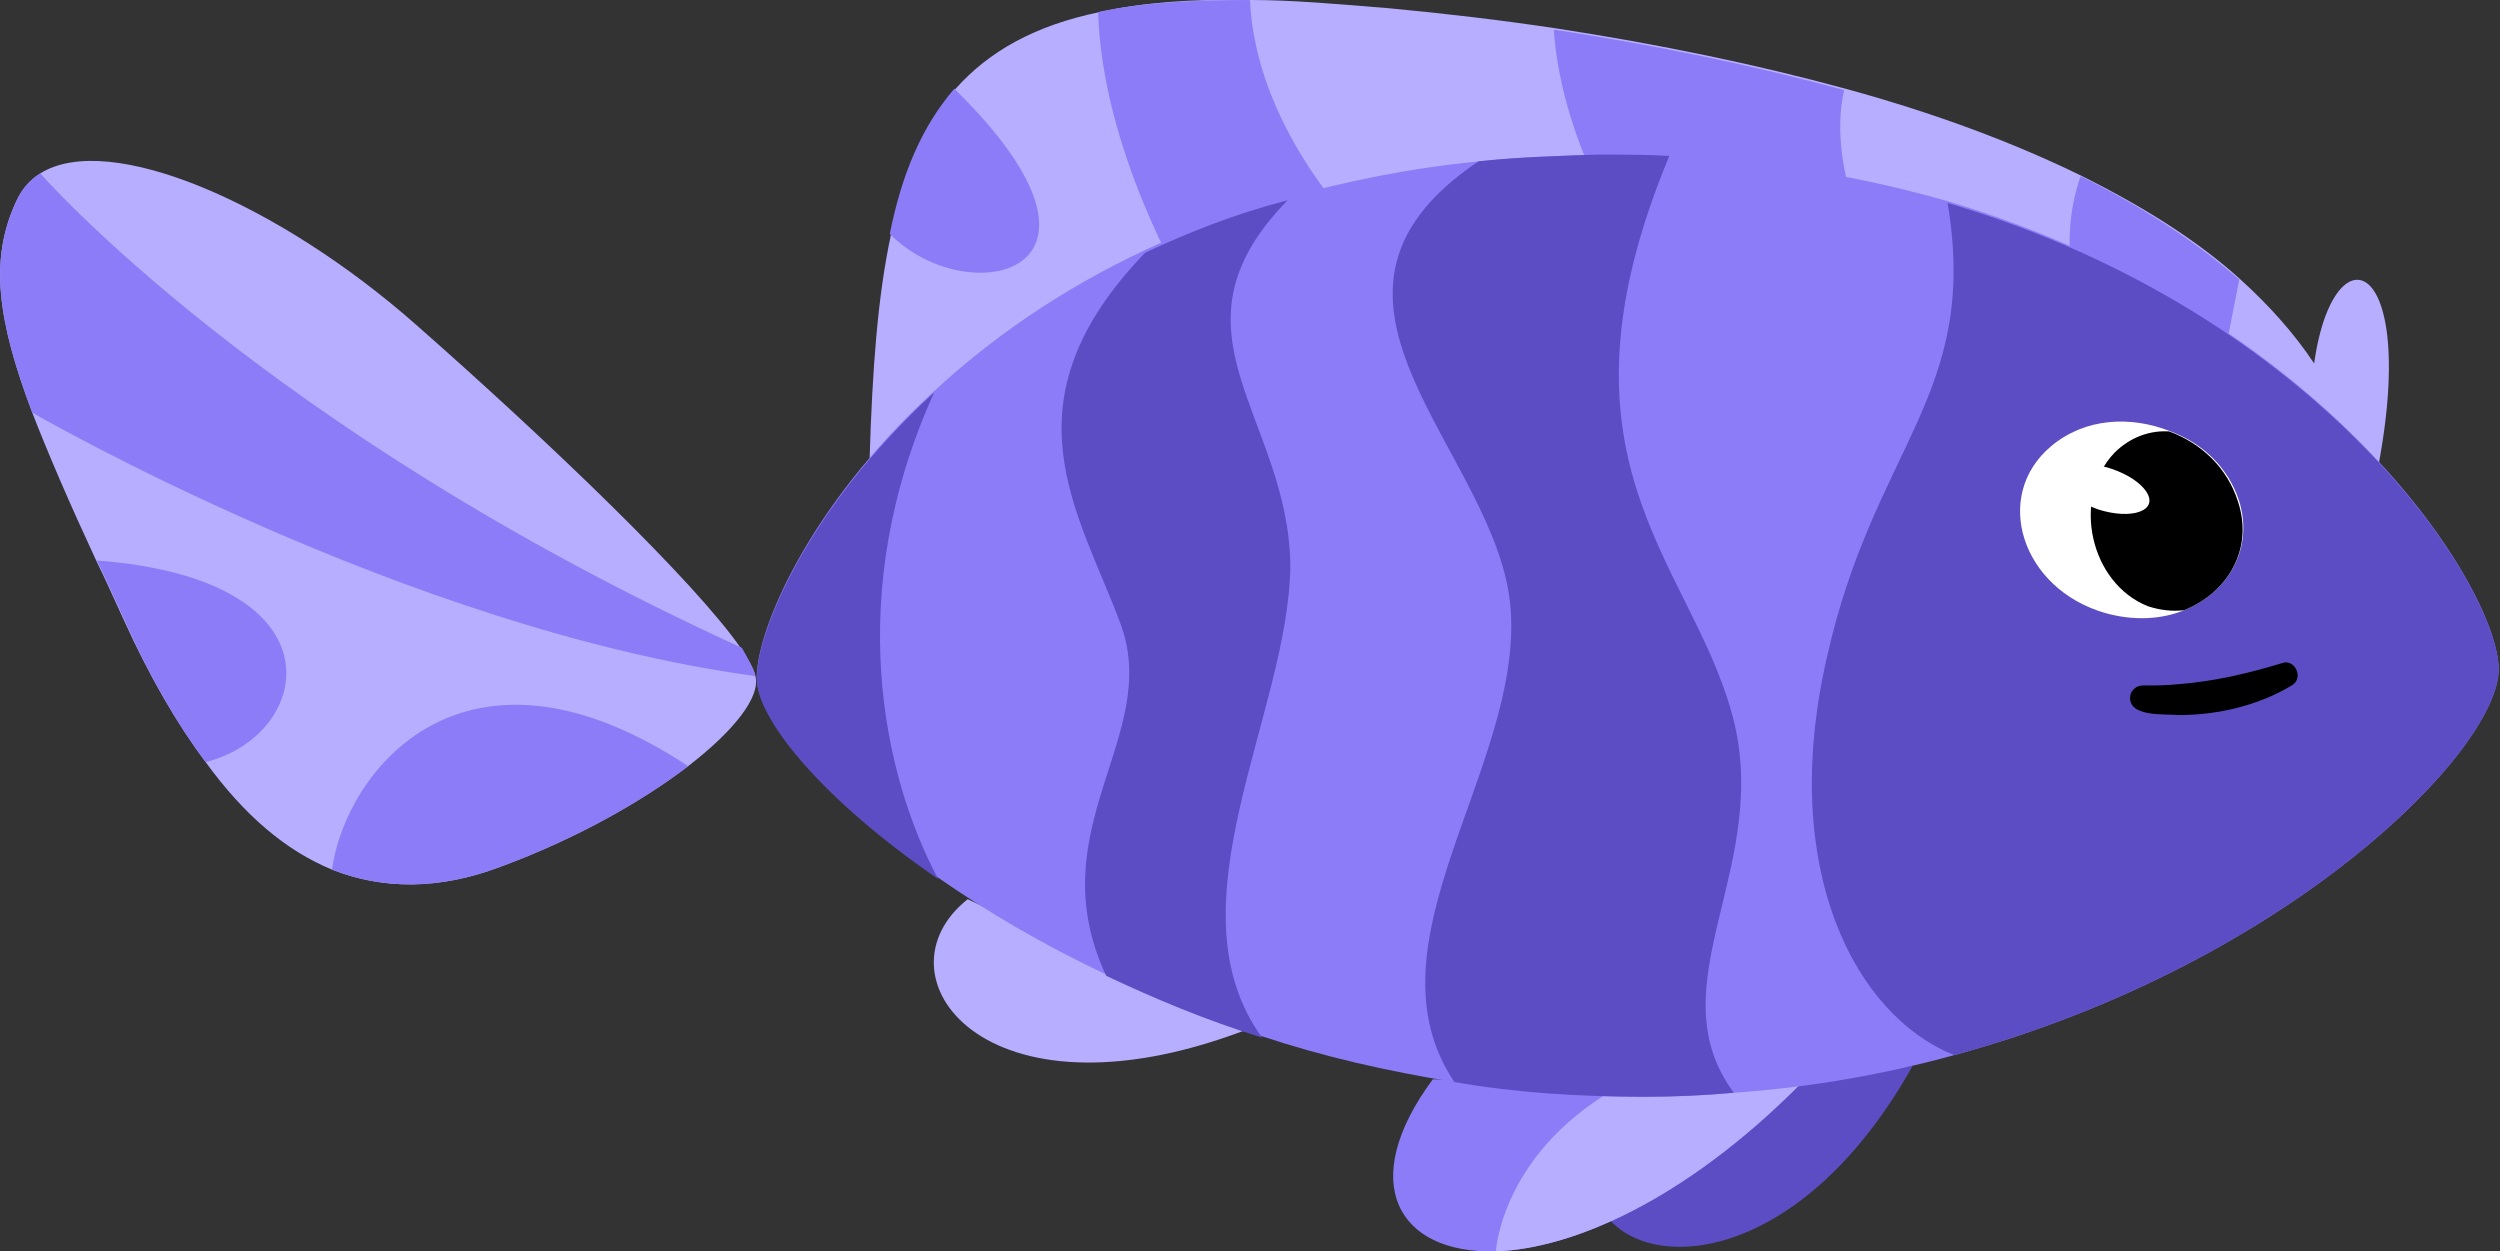 <?xml version="1.0" encoding="utf-8"?>
<!-- Generator: Adobe Illustrator 28.0.0, SVG Export Plug-In . SVG Version: 6.00 Build 0)  -->
<svg version="1.1" id="Layer_1" xmlns="http://www.w3.org/2000/svg" xmlns:xlink="http://www.w3.org/1999/xlink" x="0px" y="0px"
	 viewBox="0 0 186 93.1" style="enable-background:new 0 0 186 93.1;" xml:space="preserve">
<rect x="0" y="0" width="186" height="93.1" fill="#333333" stroke="none"/>
<style type="text/css">
	.st0{fill:#B8AEFF;}
	.st1{fill:#5D4DC4;}
	.st2{fill:#8D7CF7;}
	.st3{fill:#FFFFFF;}
</style>
<g>
	<path class="st0" d="M72,66.9c-7.1,5.6,1.1,17.1,20.5,9.8C92.5,76.7,72,66.9,72,66.9z"/>
	<path class="st1" d="M120.7,81.8c-8.6,11.3,9.8,18.6,21.6-2.5L120.7,81.8z"/>
	<path class="st2" d="M133.8,80.8c-8.5,8.5-16.8,12.1-22.5,12.3c-7.3,0.2-10.4-5.1-4.7-12.8l14.4,0.3L133.8,80.8L133.8,80.8z"/>
	<path class="st0" d="M133.8,80.8c-8.5,8.5-16.8,12.1-22.5,12.3c0-0.3,0.6-7.7,9.6-12.5h0C120.9,80.6,133.8,80.8,133.8,80.8z"/>
	<g>
		<g>
			<path class="st0" d="M175.4,34L64.7,34.1c0.2-6.6,0.6-12.1,1.6-16.7c0.9-4.5,2.4-8,4.8-10.8c2.5-2.8,5.9-4.7,10.7-5.7
				c3.1-0.7,6.9-1,11.3-0.9c3,0,6.4,0.3,10.1,0.6c4.3,0.4,8.5,0.9,12.5,1.5c7.8,1.2,15,2.7,21.6,4.5c6.6,1.8,12.5,4,17.6,6.5
				c4.6,2.3,8.6,4.8,11.8,7.7C171,24.7,174,29,175.4,34L175.4,34z"/>
			<path class="st0" d="M171.9,31.3l5.1,3.1C180.2,17,171.9,16.7,171.9,31.3z"/>
		</g>
		<path class="st2" d="M166.6,20.8l-1.9,9.7l-9.8-7.2c0,0-2-4.8-0.1-10.2C159.4,15.4,163.4,18,166.6,20.8L166.6,20.8z"/>
		<path class="st2" d="M140,20.1l-20.1-4.3c0,0-3.8-6.3-4.3-13.6c7.8,1.2,15,2.7,21.6,4.5C135.8,13,140,20.1,140,20.1z"/>
		<path class="st2" d="M100.7,16.7l-12.4,5c0,0-6.3-10.4-6.6-20.8C84.9,0.2,88.6,0,93,0C93.4,9.3,100.7,16.7,100.7,16.7L100.7,16.7z
			"/>
		<path class="st2" d="M66.2,17.4c0.9-4.5,2.4-8,4.8-10.8C85.1,20.4,72,23.3,66.2,17.4z"/>
	</g>
	<path class="st2" d="M185.9,49.8c0,6-15.6,21.9-40.5,28.7l0,0c-5.1,1.4-10.6,2.4-16.4,2.8c-2.2,0.2-4.4,0.3-6.6,0.3
		c-4.9,0-9.7-0.3-14.2-1.1l0,0c-5-0.8-9.8-1.9-14.3-3.4l0,0c-4.2-1.3-8-2.9-11.6-4.6c-4.7-2.2-8.9-4.7-12.5-7.2
		c-8.6-5.9-13.5-11.9-13.5-14.9c0-3.5,3.8-12.7,13.2-21.3c4.1-3.8,9.3-7.5,15.7-10.5c3.2-1.5,6.7-2.9,10.6-3.9
		c4.3-1.2,9.1-2.2,14.3-2.7c2.8-0.3,5.8-0.4,8.9-0.5c1.8,0,3.6,0,5.3,0.1c7.6,0.4,14.5,1.6,20.7,3.4
		C173.1,23.4,185.9,43.8,185.9,49.8L185.9,49.8L185.9,49.8z"/>
	<path class="st1" d="M185.9,49.8c0,6-15.6,21.9-40.5,28.7l0,0c-7.3-2.9-13.1-13.7-9.5-29.5c3.5-15.8,11.4-19.6,9-33.9
		C173,23.4,185.9,43.8,185.9,49.8L185.9,49.8L185.9,49.8z"/>
	<path class="st1" d="M129,81.3L129,81.3c-2.2,0.2-4.4,0.3-6.6,0.3c-4.9,0-9.7-0.3-14.2-1.1l0,0c-6.9-10.3,5-23.3,4.2-35.1
		c-0.8-11.7-17.7-23.1-2.4-33.4c2.8-0.3,5.8-0.4,8.9-0.5c1.8,0,3.6,0,5.3,0.1l0,0c-9.4,22.5,1.4,30,4.6,41.3
		C132.1,64.3,123,73.2,129,81.3C129,81.3,129,81.3,129,81.3z"/>
	<path class="st1" d="M93.9,77.2c-4.2-1.3-8-2.9-11.6-4.6c-5.1-10.9,4.1-17.8,1.1-26.1c-3.1-8.4-9-16.5,1.8-27.7
		c3.2-1.5,6.7-2.9,10.6-3.9c-9.6,9.8,0.1,16.1,0.2,27.2C95.9,53,86.8,67.4,93.9,77.2L93.9,77.2L93.9,77.2z"/>
	<path class="st1" d="M69.8,65.4c-8.6-5.9-13.5-11.9-13.5-14.9c0-3.5,3.8-12.7,13.2-21.3C62.7,44.2,65.7,57.7,69.8,65.4L69.8,65.4
		L69.8,65.4z"/>
	<path class="st3" d="M162.5,45.4c-1.7,0.7-3.8,0.8-5.9,0.2c-6.2-1.8-8.4-8.7-4-12.4c2.5-2.1,5.9-2.3,8.9-1.1
		c2.4,0.9,4.3,2.7,5.1,5.2C167.7,40.9,165.7,44.1,162.5,45.4L162.5,45.4L162.5,45.4z"/>
	<path d="M162.5,45.4c-0.9,0.1-1.8,0-2.7-0.3c-4.3-1.7-5.7-8-2.5-11.4c1.2-1.2,2.7-1.7,4.1-1.6c2.4,0.9,4.3,2.7,5.1,5.2
		C167.7,40.9,165.7,44.1,162.5,45.4L162.5,45.4L162.5,45.4z"/>
	<path d="M170.5,51c-2.5,1.5-5.5,2.2-8.4,2.2c-1-0.1-3.9,0.2-3.6-1.5c0.1-0.4,0.5-0.7,0.9-0.7c0.8,0,1.8,0,2.7-0.1
		c2.6-0.2,5.2-0.8,7.8-1.6C170.8,49.1,171.4,50.5,170.5,51L170.5,51z"/>
	<g>
		<path class="st0" d="M51.2,57c-3.4,2.6-8.3,5.4-14,7.5c-4.5,1.7-8.7,1.7-12.5,0.2l0,0c-3.4-1.4-6.5-4-9.4-8l0,0
			c-2.1-2.8-4.2-6.4-6.1-10.6c-0.7-1.5-1.3-2.9-2-4.3l0,0c-2-4.3-3.6-8-4.8-11.1c-2.6-6.9-3.2-11.4-1.2-15.7c0.4-0.9,1-1.6,1.8-2.1
			l0,0c5.1-3.2,17.7,2.2,28,11.3C41,33,51.7,43.3,55.1,48.2c0.6,0.9,1,1.6,1.1,2.1C56.6,51.8,54.7,54.3,51.2,57L51.2,57L51.2,57z"/>
		<path class="st2" d="M56.2,50.3c-26-3.5-53.8-19.6-53.8-19.6C-0.2,23.8-0.8,19.3,1.2,15c0.4-0.9,1-1.6,1.8-2.1l0,0
			c0,0,16.5,19,52.2,35.3C55.7,49.1,56.1,49.8,56.2,50.3L56.2,50.3z"/>
		<path class="st2" d="M51.2,57c-3.4,2.6-8.3,5.4-14,7.5c-4.5,1.7-8.7,1.7-12.5,0.2l0,0C25.7,57.4,34.5,46,51.2,57z"/>
		<path class="st2" d="M15.3,56.7L15.3,56.7c-2.1-2.8-4.2-6.4-6.1-10.7c-0.7-1.5-1.3-2.9-2-4.3l0,0C25.7,43.1,23.3,54.7,15.3,56.7
			L15.3,56.7L15.3,56.7z"/>
	</g>
	<path class="st3" d="M156.1,37.9c-2.5-0.9-3.6-2.6-2-3.2s4.7,0.5,5.6,1.9S158.6,38.7,156.1,37.9L156.1,37.9L156.1,37.9z"/>
</g>
</svg>
